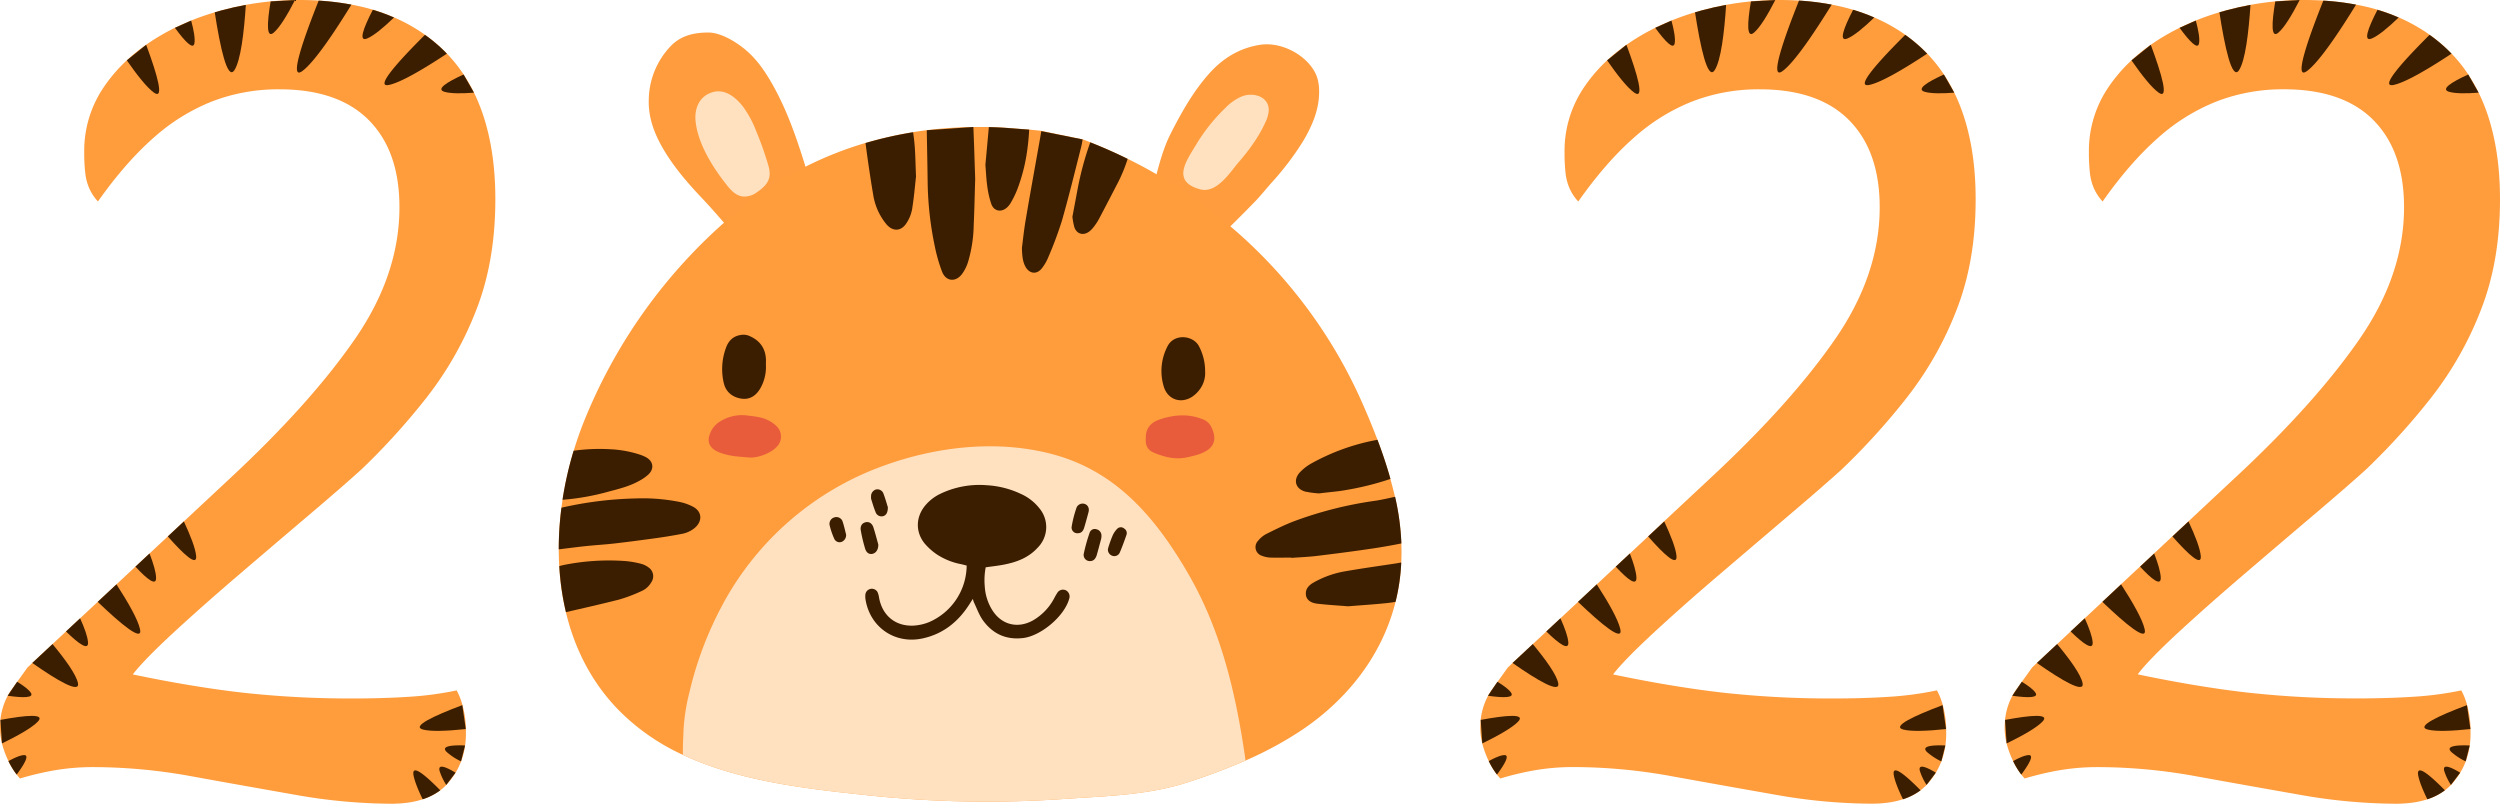<svg xmlns="http://www.w3.org/2000/svg" width="1080" height="347.21" viewBox="0 0 1080 347.21"><g id="Слой_2" data-name="Слой 2"><g id="tiger_507291576"><g id="tiger_507291576-2" data-name="tiger_507291576"><path d="M74.44 273.76Q87 262.15 102.9 248.54t30.51-26q14.57-12.36 22.76-19.78a294.34 294.34.0 0 0 28.23-31.16 147.89 147.89.0 0 0 21.4-37.84q8.19-21 8.19-47.73.0-20.78-5.46-36.85A78.38 78.38.0 0 0 204.76 40a68.38 68.38.0 0 0-4.5-7.85 62.29 62.29.0 0 0-7.21-9c-.3-.32-.6-.63-.91-.93a67.2 67.2.0 0 0-8.56-7.21 73.38 73.38.0 0 0-13.36-7.49q-2.31-1-4.72-1.87c-1.44-.53-2.92-1-4.43-1.46A92.59 92.59.0 0 0 151.82 2 112.63 112.63.0 0 0 137.67.25C135 .08 132.17.0 129.31.0h-1.86c-3.52.06-7 .25-10.54.6s-7.15.85-10.71 1.5S99.29 3.53 95.84 4.45c-1 .28-2.06.57-3.07.87Q87.51 6.88 82.58 8.88h0Q79 10.34 75.57 12a97.41 97.41.0 0 0-9.78 5.54c-.9.58-1.79 1.18-2.65 1.78a75.53 75.53.0 0 0-8.35 6.73 67.27 67.27.0 0 0-10.4 12.26 48.89 48.89.0 0 0-8 27.45 75.46 75.46.0 0 0 .46 9.15 22.38 22.38.0 0 0 1.82 6.68 20.81 20.81.0 0 0 3.64 5.44Q54.18 70.25 66.25 59.6A84.81 84.81.0 0 1 91.74 43.77a79.51 79.51.0 0 1 28.92-5.19q25.49.0 38.7 13.35t13.2 37.59q0 29.19-19.35 57.13T99.26 206.74L79.43 225.26l-6.94 6.48-7.9 7.37-6.09 5.68-8.19 7.65L42.21 260l-7.6 7.1-6.1 5.69-5.83 5.45-8.74 8.16-2.1 2c-.71 1-2.18 3.08-4.43 6.17l-2.17 3a26.8 26.8.0 0 0-1.94 3.07A27.74 27.74.0 0 0 .18 311 34.68 34.68.0 0 0 0 314.57a27.17 27.17.0 0 0 .85 6.6 39.15 39.15.0 0 0 1.65 5c.37.91.75 1.78 1.15 2.61a32.2 32.2.0 0 0 3.56 5.82q.69.9 1.44 1.71A129.4 129.4.0 0 1 23 332.87a98.75 98.75.0 0 1 18-1.48 237.5 237.5.0 0 1 41.66 3.95q22.08 4 44.39 7.92a241.16 241.16.0 0 0 41.89 3.95 52.54 52.54.0 0 0 6.56-.38 37.25 37.25.0 0 0 7.12-1.54 26.14 26.14.0 0 0 7.17-3.57l.42-.32a22.1 22.1.0 0 0 2.6-2.31c.25-.26.48-.52.72-.78a32.68 32.68.0 0 0 3.28-4.5 30.68 30.68.0 0 0 2.38-4.89 31.26 31.26.0 0 0 1.74-6.88 37 37 0 0 0 .34-5c0-.71.0-1.4.0-2.09h0v-.72a43.44 43.44.0 0 0-1.47-9.61c-.16-.59-.34-1.17-.53-1.73a28.28 28.28.0 0 0-2-4.64A140.27 140.27.0 0 1 176.89 301q-11.16.73-23.91.74a426.54 426.54.0 0 1-47.8-2.47q-21.86-2.48-47.81-7.92Q61.92 285.4 74.44 273.76z" fill="#ff9c3c"/><path d="M63.14 19.34c4.77 12.86 8 23.93 3.37 20.67-3-2.14-7.26-7.5-11.72-13.94z" fill="#3b1e00"/><path d="M193.05 23.19c-9.81 6.48-19.9 12.47-25.06 13.51-6.28 1.27 4.22-10.35 15.59-21.65a67.2 67.2.0 0 1 8.56 7.21C192.45 22.56 192.75 22.87 193.05 23.19z" fill="#3b1e00"/><path d="M151.82 2c-7.28 11.83-16.13 25.08-21.32 28.77-5.75 4.07.7-14.27 7.17-30.5A112.63 112.63.0 0 1 151.82 2z" fill="#3b1e00"/><path d="M106.2 2.11c-.76 11.77-2.22 24.2-5 28.29-3 4.39-6.11-10.09-8.43-25.08 1-.3 2-.59 3.07-.87Q101 3.07 106.2 2.11z" fill="#3b1e00"/><path d="M82.58 8.88c1.19 4.38 1.79 7.95 1.39 9.92-.56 2.71-3.94-.69-8.4-6.78z" fill="#3b1e00"/><path d="M116.91.61c-1.61 9.55-1.87 16.27 1.38 13.46 2.59-2.24 5.85-7.61 9.16-14.06z" fill="#3b1e00"/><path d="M170.22 7.56c-4.58 4.41-8.74 7.86-11.6 9.06-3.84 1.6-1.77-4.25 2.45-12.39 1.51.45 3 .93 4.43 1.46Q167.92 6.56 170.22 7.56z" fill="#3b1e00"/><path d="M200.26 32.18c-7.54 3.44-12 6.4-8.23 7.49 2.66.76 7.26.78 12.73.36z" fill="#3b1e00"/><path d="M192.79 339.09a25.17 25.17.0 0 1-2.87-6c-.82-3 2.13-2.16 6.87.71z" fill="#3b1e00"/><path d="M199.17 328.92a27.28 27.28.0 0 1-6.19-4.05c-2.46-2.4 1.35-3.08 7.93-2.83z" fill="#3b1e00"/><path d="M72.49 231.74l6.94-6.48c2.87 6.17 5 11.6 5.3 14.89C85.2 244.87 79.56 239.75 72.49 231.74z" fill="#3b1e00"/><path d="M42.21 260l8.1-7.56c5.09 7.85 9.3 15.24 10.19 19.42C61.71 277.48 52.39 269.75 42.21 260z" fill="#3b1e00"/><path d="M199.71 304.62c-12.4 4.65-22.21 9.25-16.89 10.57 3.62.89 10.53.6 18.39-.24z" fill="#3b1e00"/><path d="M190.19 341.4l-.42.32a26.14 26.14.0 0 1-7.17 3.57c-2.11-4.35-3.6-8.1-4-10.63C178 330.19 183.26 334.37 190.19 341.4z" fill="#3b1e00"/><path d="M13.94 286.4l8.74-8.16c5.61 6.74 10.26 13.21 11 16.88C34.58 299.75 24.78 294 13.94 286.4z" fill="#3b1e00"/><path d="M28.51 272.79l6.1-5.69c1.91 4.22 3.2 7.86 3.41 10.29C38.34 281.2 34.2 278.34 28.51 272.79z" fill="#3b1e00"/><path d="M58.5 244.79l6.09-5.68c1.68 4.32 2.77 8 2.84 10.46C67.55 253.32 63.72 250.42 58.5 244.79z" fill="#3b1e00"/><path d="M7.21 334.62a32.2 32.2.0 0 1-3.56-5.82c2.75-1.51 5-2.47 6.58-2.59C12.75 326 11 329.47 7.21 334.62z" fill="#3b1e00"/><path d="M.18 311c11.2-2.09 19.59-2.8 16.15.75-2.56 2.65-8.47 6-15.48 9.42z" fill="#3b1e00"/><path d="M7.41 294.52c2.88 1.76 5 3.38 5.9 4.73 1.49 2.22-3 2.31-10 1.32z" fill="#3b1e00"/><path d="M713.93 273.76q12.51-11.61 28.45-25.22t30.51-26q14.57-12.36 22.76-19.78a293.26 293.26.0 0 0 28.23-31.16 147.6 147.6.0 0 0 21.4-37.84q8.21-21 8.2-47.73.0-20.78-5.47-36.85A78.38 78.38.0 0 0 844.24 40a69.83 69.83.0 0 0-4.49-7.85 63.68 63.68.0 0 0-7.21-9c-.3-.32-.61-.63-.92-.93a67.2 67.2.0 0 0-8.56-7.21A73 73 0 0 0 809.7 7.56q-2.3-1-4.71-1.87c-1.45-.53-2.93-1-4.44-1.46A91.92 91.92.0 0 0 791.3 2 112.4 112.4.0 0 0 777.15.25Q773.09.0 768.79.0h-1.86c-3.52.06-7 .25-10.53.6s-7.15.85-10.72 1.5-6.91 1.42-10.35 2.34c-1 .28-2.06.57-3.08.87Q727 6.88 722.07 8.88h0q-3.59 1.45-7 3.14a97.41 97.41.0 0 0-9.78 5.54c-.91.58-1.79 1.18-2.66 1.78a76.47 76.47.0 0 0-8.35 6.73 67.21 67.21.0 0 0-10.39 12.26 48.81 48.81.0 0 0-8 27.45 77.83 77.83.0 0 0 .45 9.15 22.38 22.38.0 0 0 1.82 6.68 20.85 20.85.0 0 0 3.65 5.44q11.83-16.8 23.9-27.45a84.73 84.73.0 0 1 25.5-15.83 79.5 79.5.0 0 1 28.91-5.19q25.5.0 38.7 13.35t13.21 37.59q0 29.19-19.35 57.13t-54 60.09l-19.83 18.52L712 231.74l-7.89 7.37-6.1 5.68-8.19 7.65-8.1 7.56-7.6 7.1-6.1 5.69-5.83 5.45-8.74 8.16-2.1 2c-.7 1-2.18 3.08-4.43 6.17l-2.17 3a26.72 26.72.0 0 0-1.93 3.07A27.94 27.94.0 0 0 639.66 311a34.68 34.68.0 0 0-.18 3.57 27.2 27.2.0 0 0 .86 6.6 36.26 36.26.0 0 0 1.65 5c.36.91.75 1.78 1.15 2.61a32.18 32.18.0 0 0 3.55 5.82c.46.6.95 1.17 1.44 1.71a129.06 129.06.0 0 1 14.35-3.46 98.56 98.56.0 0 1 18-1.48 237.41 237.41.0 0 1 41.66 3.95q22.08 4 44.39 7.92a241.25 241.25.0 0 0 41.89 3.95 52.42 52.42.0 0 0 6.56-.38 37.36 37.36.0 0 0 7.13-1.54 26.08 26.08.0 0 0 7.16-3.57l.43-.32a22.94 22.94.0 0 0 2.6-2.31l.71-.78a31.87 31.87.0 0 0 3.28-4.5 29.85 29.85.0 0 0 2.38-4.89 31.26 31.26.0 0 0 1.74-6.88 35.47 35.47.0 0 0 .34-5c0-.71.0-1.4.0-2.09h0c0-.25.0-.49.0-.72a42.88 42.88.0 0 0-1.46-9.61c-.17-.59-.34-1.17-.54-1.73a27.45 27.45.0 0 0-2-4.64A139.88 139.88.0 0 1 816.37 301q-11.16.73-23.9.74a426.59 426.59.0 0 1-47.81-2.47q-21.85-2.48-47.81-7.92Q701.4 285.4 713.93 273.76z" fill="#ff9c3c"/><path d="M702.62 19.34c4.77 12.86 8 23.93 3.38 20.67-3-2.14-7.27-7.5-11.73-13.94z" fill="#3b1e00"/><path d="M832.54 23.19c-9.82 6.48-19.91 12.47-25.06 13.51-6.29 1.27 4.21-10.35 15.58-21.65a67.2 67.2.0 0 1 8.56 7.21C831.93 22.56 832.24 22.87 832.54 23.19z" fill="#3b1e00"/><path d="M791.3 2C784 13.81 775.17 27.06 770 30.75c-5.74 4.07.7-14.27 7.17-30.5A112.4 112.4.0 0 1 791.3 2z" fill="#3b1e00"/><path d="M745.68 2.11c-.76 11.77-2.22 24.2-5 28.29-3 4.39-6.11-10.09-8.43-25.08 1-.3 2-.59 3.08-.87Q740.49 3.07 745.68 2.11z" fill="#3b1e00"/><path d="M722.07 8.88c1.18 4.38 1.78 7.95 1.38 9.92-.56 2.71-3.93-.69-8.39-6.78z" fill="#3b1e00"/><path d="M756.4.61c-1.62 9.55-1.88 16.27 1.37 13.46 2.59-2.24 5.85-7.61 9.16-14.06z" fill="#3b1e00"/><path d="M809.7 7.56c-4.57 4.41-8.74 7.86-11.59 9.06-3.84 1.6-1.78-4.25 2.44-12.39 1.51.45 3 .93 4.44 1.46Q807.41 6.56 809.7 7.56z" fill="#3b1e00"/><path d="M839.75 32.18c-7.55 3.44-12 6.4-8.24 7.49 2.66.76 7.26.78 12.73.36z" fill="#3b1e00"/><path d="M832.28 339.09a25.26 25.26.0 0 1-2.88-6c-.82-3 2.14-2.16 6.87.71z" fill="#3b1e00"/><path d="M838.65 328.92a27.28 27.28.0 0 1-6.19-4.05c-2.46-2.4 1.36-3.08 7.93-2.83z" fill="#3b1e00"/><path d="M712 231.74l6.94-6.48c2.88 6.17 5 11.6 5.3 14.89C724.69 244.87 719 239.75 712 231.74z" fill="#3b1e00"/><path d="M681.69 260l8.1-7.56c5.09 7.85 9.3 15.24 10.2 19.42C701.19 277.48 691.88 269.75 681.69 260z" fill="#3b1e00"/><path d="M839.2 304.62c-12.41 4.65-22.22 9.25-16.89 10.57 3.61.89 10.52.6 18.38-.24z" fill="#3b1e00"/><path d="M829.68 341.4l-.43.32a26.08 26.08.0 0 1-7.16 3.57c-2.12-4.35-3.61-8.1-4-10.63C817.44 330.19 822.74 334.37 829.68 341.4z" fill="#3b1e00"/><path d="M653.42 286.4l8.74-8.16c5.62 6.74 10.27 13.21 11 16.88C674.07 299.75 664.27 294 653.42 286.4z" fill="#3b1e00"/><path d="M668 272.79l6.1-5.69c1.91 4.22 3.2 7.86 3.41 10.29C677.83 281.2 673.68 278.34 668 272.79z" fill="#3b1e00"/><path d="M698 244.79l6.1-5.68c1.67 4.32 2.76 8 2.84 10.46C707 253.32 703.21 250.42 698 244.79z" fill="#3b1e00"/><path d="M646.69 334.62a32.18 32.18.0 0 1-3.55-5.82c2.74-1.51 5-2.47 6.58-2.59C652.23 326 650.51 329.47 646.69 334.62z" fill="#3b1e00"/><path d="M639.66 311c11.2-2.09 19.6-2.8 16.16.75-2.57 2.65-8.48 6-15.48 9.42z" fill="#3b1e00"/><path d="M646.89 294.52c2.88 1.76 5 3.38 5.91 4.73 1.48 2.22-2.95 2.31-10 1.32z" fill="#3b1e00"/><path d="M940.45 273.76Q953 262.15 968.9 248.54t30.51-26q14.57-12.36 22.77-19.78a295.43 295.43.0 0 0 28.23-31.16 147.87 147.87.0 0 0 21.39-37.84q8.21-21 8.2-47.73.0-20.78-5.46-36.85a78.41 78.41.0 0 0-3.78-9.18 68.32 68.32.0 0 0-4.49-7.85 63 63 0 0 0-7.21-9c-.3-.32-.61-.63-.91-.93a67.29 67.29.0 0 0-8.57-7.21 73 73 0 0 0-13.36-7.49q-2.29-1-4.71-1.87c-1.45-.53-2.93-1-4.44-1.46A91.92 91.92.0 0 0 1017.82 2 112.47 112.47.0 0 0 1003.68.25Q999.6.0 995.31.0h-1.86c-3.52.06-7 .25-10.53.6s-7.15.85-10.71 1.5-6.92 1.42-10.36 2.34c-1 .28-2.06.57-3.08.87q-5.25 1.56-10.18 3.56h0q-3.59 1.45-7 3.14a97.41 97.41.0 0 0-9.78 5.54c-.91.58-1.79 1.18-2.66 1.78a76.35 76.35.0 0 0-8.34 6.73 66.88 66.88.0 0 0-10.4 12.26 48.81 48.81.0 0 0-8 27.45 75.46 75.46.0 0 0 .46 9.15 22.09 22.09.0 0 0 1.82 6.68 20.81 20.81.0 0 0 3.64 5.44q11.83-16.8 23.9-27.45a84.73 84.73.0 0 1 25.5-15.83 79.5 79.5.0 0 1 28.91-5.19q25.5.0 38.7 13.35t13.21 37.59q0 29.19-19.35 57.13t-54 60.09l-19.83 18.52-6.94 6.48-7.89 7.37-6.09 5.68-8.2 7.65L908.22 260l-7.61 7.1-6.1 5.69-5.83 5.45-8.74 8.16-2.1 2c-.7 1-2.18 3.08-4.42 6.17l-2.18 3a26.72 26.72.0 0 0-1.93 3.07A27.94 27.94.0 0 0 866.18 311c-.11 1.16-.17 2.35-.17 3.57a27.17 27.17.0 0 0 .85 6.6 36.26 36.26.0 0 0 1.65 5c.36.91.75 1.78 1.15 2.61a32.75 32.75.0 0 0 3.55 5.82c.47.6.95 1.17 1.45 1.71A128.31 128.31.0 0 1 889 332.87a98.64 98.64.0 0 1 18-1.48 237.41 237.41.0 0 1 41.66 3.95q22.08 4 44.4 7.92a241 241 0 0 0 41.88 3.95 52.31 52.31.0 0 0 6.56-.38 37.19 37.19.0 0 0 7.13-1.54 25.94 25.94.0 0 0 7.16-3.57l.43-.32a22.94 22.94.0 0 0 2.6-2.31l.71-.78a31.1 31.1.0 0 0 3.28-4.5 29.06 29.06.0 0 0 2.38-4.89 31.85 31.85.0 0 0 1.75-6.88 37.05 37.05.0 0 0 .33-5c0-.71.0-1.4.0-2.09h0q0-.37.0-.72a43.44 43.44.0 0 0-1.47-9.61c-.16-.59-.34-1.17-.53-1.73a27.47 27.47.0 0 0-2-4.64 139.88 139.88.0 0 1-20.26 2.72q-11.16.73-23.9.74a426.72 426.72.0 0 1-47.81-2.47q-21.85-2.48-47.81-7.92Q927.93 285.4 940.45 273.76z" fill="#ff9c3c"/><path d="M929.14 19.34c4.77 12.86 8 23.93 3.38 20.67-3-2.14-7.26-7.5-11.72-13.94z" fill="#3b1e00"/><path d="M1059.06 23.19c-9.81 6.48-19.9 12.47-25.06 13.51-6.29 1.27 4.21-10.35 15.58-21.65a67.29 67.29.0 0 1 8.57 7.21C1058.45 22.56 1058.76 22.87 1059.06 23.19z" fill="#3b1e00"/><path d="M1017.82 2c-7.27 11.83-16.12 25.08-21.32 28.77-5.74 4.07.7-14.27 7.18-30.5A112.47 112.47.0 0 1 1017.82 2z" fill="#3b1e00"/><path d="M972.21 2.11c-.77 11.77-2.23 24.2-5 28.29-3 4.39-6.11-10.09-8.43-25.08 1-.3 2-.59 3.08-.87Q967 3.07 972.21 2.11z" fill="#3b1e00"/><path d="M948.59 8.88c1.18 4.38 1.79 7.95 1.38 9.92-.55 2.71-3.93-.69-8.39-6.78z" fill="#3b1e00"/><path d="M982.92.61c-1.62 9.55-1.88 16.27 1.38 13.46 2.59-2.24 5.85-7.61 9.15-14.06z" fill="#3b1e00"/><path d="M1036.22 7.56c-4.57 4.41-8.74 7.86-11.59 9.06-3.84 1.6-1.77-4.25 2.44-12.39 1.51.45 3 .93 4.44 1.46Q1033.92 6.56 1036.22 7.56z" fill="#3b1e00"/><path d="M1066.27 32.18c-7.54 3.44-12 6.4-8.23 7.49 2.65.76 7.26.78 12.72.36z" fill="#3b1e00"/><path d="M1058.8 339.09a25.26 25.26.0 0 1-2.88-6c-.82-3 2.14-2.16 6.87.71z" fill="#3b1e00"/><path d="M1065.17 328.92a27.18 27.18.0 0 1-6.18-4.05c-2.47-2.4 1.35-3.08 7.93-2.83z" fill="#3b1e00"/><path d="M938.49 231.74l6.94-6.48c2.88 6.17 5 11.6 5.3 14.89C951.21 244.87 945.57 239.75 938.49 231.74z" fill="#3b1e00"/><path d="M908.22 260l8.09-7.56c5.09 7.85 9.3 15.24 10.2 19.42C927.71 277.48 918.4 269.75 908.22 260z" fill="#3b1e00"/><path d="M1065.72 304.62c-12.41 4.65-22.21 9.25-16.89 10.57 3.61.89 10.53.6 18.39-.24z" fill="#3b1e00"/><path d="M1056.2 341.4l-.43.32a25.94 25.94.0 0 1-7.16 3.57c-2.12-4.35-3.6-8.1-4-10.63C1044 330.19 1049.26 334.37 1056.2 341.4z" fill="#3b1e00"/><path d="M879.94 286.4l8.74-8.16c5.62 6.74 10.27 13.21 11 16.88C900.59 299.75 890.79 294 879.94 286.4z" fill="#3b1e00"/><path d="M894.51 272.79l6.1-5.69c1.91 4.22 3.21 7.86 3.41 10.29C904.35 281.2 900.21 278.34 894.51 272.79z" fill="#3b1e00"/><path d="M924.51 244.79l6.09-5.68c1.67 4.32 2.77 8 2.84 10.46C933.55 253.32 929.73 250.42 924.51 244.79z" fill="#3b1e00"/><path d="M873.21 334.62a32.75 32.75.0 0 1-3.55-5.82c2.74-1.51 5-2.47 6.58-2.59C878.75 326 877 329.47 873.21 334.62z" fill="#3b1e00"/><path d="M866.18 311c11.21-2.09 19.6-2.8 16.16.75-2.56 2.65-8.47 6-15.48 9.42z" fill="#3b1e00"/><path d="M873.42 294.52c2.87 1.76 5 3.38 5.9 4.73 1.49 2.22-3 2.31-10 1.32z" fill="#3b1e00"/><g id="tiger_face" data-name="tiger face"><g id="ears"><path d="M306.33 14.05c4.53.16 10.22 3 15.3 7.11 5.46 4.44 9.26 10.21 12.62 16.29 5.79 10.46 9.69 21.68 13.24 33 1.51 4.83 3 9.67 4.48 14.5 1 3.19.94 4-1.83 6-3.18 2.3-6.57 4.32-9.93 6.36-4 2.46-8.19 4.76-12.23 7.23a27 27 0 0 0-2.85 2.53 5.6 5.6.0 0 1-1.78 1.13c-1.54.49-5.22-1-5.9-2.42a3.57 3.57.0 0 1-.2-2.5 2.21 2.21.0 0 0-.57-2.58c-4.37-4.93-8.58-10-13.12-14.77-6.34-6.66-12.32-13.58-17-21.52-3.91-6.68-6.61-13.77-6.28-21.69a34.11 34.11.0 0 1 9.34-22.67C293.5 16 298.5 14 306.33 14.05z" fill="#ff9c3d"/><path d="M569.84 40.72c-.18 7-3.08 13.88-7 20.43A123.12 123.12.0 0 1 549.26 79c-2.4 2.7-4.65 5.54-7.16 8.14-4.57 4.73-9.29 9.33-13.93 14a19.84 19.84.0 0 0-2 2.38c-1.29 1.76-2.87 2.22-4.82 1.06a70.54 70.54.0 0 1-6-4c-4.65-3.42-9.26-6.92-13.88-10.38-.26-.2-.49-.42-.75-.61-2.76-2-3.81-4.36-2.83-7.87 2.26-8.12 4-16.41 7.84-24 4.71-9.25 9.8-18.31 16.76-26.08 5.87-6.55 13.17-11 22.06-12.31 8.59-1.26 18.88 3.85 23.2 11.36C569.31 33.37 570 36.43 569.84 40.72z" fill="#ff9c3d"/><path d="M548.09 47.78a14.05 14.05.0 0 1-1.5 5.18c-2.84 6.27-7.05 12-11.67 17.32-3.48 4.06-9.29 13.5-16.53 11.49-12.54-3.46-5.73-12.47-1.63-19.33a76.74 76.74.0 0 1 12.46-15.67 22.32 22.32.0 0 1 7.1-5.06c5.35-2.14 11.8.2 11.77 5.78z" fill="#ffe1c0"/><path d="M321.07 84.9l-.63-.09c-2.75-.52-4.83-2.75-6.57-5-6-7.58-12.5-17.85-13.4-27.69C3e2 47 302 41.53 307.83 39.83c5.3-1.56 9.89 2.09 13.05 6.11a44.26 44.26.0 0 1 5.75 10.61A136.49 136.49.0 0 1 332 71.76c1.52 5.44-.54 8.27-5.23 11.45A9 9 0 0 1 321.07 84.9z" fill="#ffe1c0"/></g><g id="head"><path d="M605.34 243a86.38 86.38.0 0 1-2.47 17c-5.65 22.65-20.26 41.64-40.11 55.13A156.79 156.79.0 0 1 538 328.58 265.31 265.31.0 0 1 512.93 338c-17.07 5.55-35.38 5.93-53.29 7.16a484.23 484.23.0 0 1-84.71-1.58c-26.22-2.79-55.36-6-79.91-17.48a94.06 94.06.0 0 1-27.95-19.52c-11.65-12-18.89-26.56-22.61-42.15a114 114 0 0 1-2.87-19.9q-.21-3.6-.21-7.22a137.84 137.84.0 0 1 1.17-18q.22-1.7.48-3.39a152.85 152.85.0 0 1 4.81-21.19c1.15-3.81 2.44-7.55 3.85-11.19a228.48 228.48.0 0 1 61.06-87.31c3.72-3.26 7.53-6.38 11.44-9.32 2.48-1.88 5-3.69 7.56-5.43 1.33-.9 2.66-1.78 4-2.63h0Q341.7 75.1 348 72A155.59 155.59.0 0 1 373.9 61.75a170.41 170.41.0 0 1 20.57-4.66q2.7-.44 5.42-.79l.49-.06a178.14 178.14.0 0 1 20.12-1.38c2.21.0 4.43.0 6.64.0 3.15.08 6.31.24 9.45.49 2.64.21 5.32.41 8 .64 1.73.16 3.48.33 5.22.53l17.85 3.67c.69.24 1.36.48 2 .74l1.29.51q8.21 3.24 16.14 7.15 6.33 3.1 12.44 6.64a216.38 216.38.0 0 1 31.92 22.48 212.52 212.52.0 0 1 57.33 77c2.13 4.83 4.24 9.91 6.22 15.15 2.08 5.52 4 11.22 5.62 17 .72 2.56 1.38 5.13 2 7.7a108.94 108.94.0 0 1 2.76 20.16h0Q605.54 238.9 605.34 243z" fill="#ff9c3c"/><path d="M538 328.58A265.31 265.31.0 0 1 512.93 338c-17.07 5.55-35.38 5.93-53.29 7.16a484.23 484.23.0 0 1-84.71-1.58c-26.22-2.79-55.36-6-79.91-17.48-.08-3.81.15-7.62.3-11.41A87 87 0 0 1 297.85 299a153.84 153.84.0 0 1 14.1-37.4 128.2 128.2.0 0 1 70.11-60.52c22.83-8.24 49-11.22 72.86-4.8 27.48 7.4 44.33 27.45 58.17 51.19 14.27 24.46 20.62 51.33 24.7 79C537.89 327.22 538 327.89 538 328.58z" fill="#ffe1c0"/></g><g id="face"><path d="M425.82 245.08a29.88 29.88.0 0 0-.39 8.43 21.64 21.64.0 0 0 3.07 9.79c3.93 6.55 11 8.44 17.7 4.74a23.87 23.87.0 0 0 9.11-9.4 30.22 30.22.0 0 1 1.56-2.71 2.9 2.9.0 0 1 3.65-.89 3 3 0 0 1 1.41 3.51c-2 7.55-12.15 16.16-20 17.09-7.31.86-13.13-1.84-17.34-7.72-1.65-2.31-2.6-5.12-3.86-7.71-.16-.34-.23-.72-.47-1.47-.64 1-1.09 1.69-1.53 2.39-4.84 7.57-11.39 12.81-20.31 14.7-11.8 2.5-22.47-4.79-24.49-16.69a8.7 8.7.0 0 1-.08-2.39 2.82 2.82.0 0 1 5.23-1 9.21 9.21.0 0 1 .69 2.52c1.41 7.62 7 12.32 14.79 12a21 21 0 0 0 6.76-1.5 26.86 26.86.0 0 0 16.28-24.44c-.68-.18-1.42-.39-2.17-.56a29.21 29.21.0 0 1-10.68-4.25 26.29 26.29.0 0 1-5.35-4.79c-4-5-3.81-11.43.32-16.38a19.31 19.31.0 0 1 6.45-5 39 39 0 0 1 20.14-3.73 39.6 39.6.0 0 1 14.63 3.71 21.29 21.29.0 0 1 8.26 6.48 12.6 12.6.0 0 1-.89 16.75c-3.62 4-8.31 6-13.41 7.1C432 244.33 429 244.61 425.82 245.08z" fill="#3b1e00"/><path d="M420.5 54.86V55c.32 7.38.53 14.77.78 22.32-.2 6.58-.33 13.33-.64 20.07a59 59 0 0 1-2.48 15.89 17.56 17.56.0 0 1-2.58 5.11c-2.81 3.68-7 3.2-8.64-1.1a70.34 70.34.0 0 1-3.1-10.85 143.44 143.44.0 0 1-3.09-27.72c-.09-7.49-.26-15-.38-22.47z" fill="#3b1e00"/><path d="M300.31 227.91a12.18 12.18.0 0 1-6.06 2.78c-3.7.72-7.43 1.31-11.17 1.83-5.89.81-11.78 1.59-17.69 2.27-4.23.48-8.49.71-12.73 1.17-3.76.41-7.52.9-11.28 1.37a137.84 137.84.0 0 1 1.17-18 158.73 158.73.0 0 1 32-4 81.39 81.39.0 0 1 18.83 1.47 22 22 0 0 1 6.09 2.15C303.26 221 303.53 225 300.31 227.91z" fill="#3b1e00"/><path d="M605.4 234.76h0c-4.21.85-8.45 1.6-12.69 2.23-7.94 1.18-15.91 2.21-23.88 3.17-3.66.44-7.36.58-11 .85a.53.53.0 0 1 0-.13c-3 0-5.95.08-8.92.0a11.4 11.4.0 0 1-3.74-.77 3.92 3.92.0 0 1-1.69-6.48 11.3 11.3.0 0 1 3.48-2.91c4-2 8-4 12.22-5.6a167 167 0 0 1 35.18-8.83c2.8-.42 5.55-1.11 8.33-1.66A108.94 108.94.0 0 1 605.4 234.76z" fill="#3b1e00"/><path d="M467.68 60.24a31.53 31.53.0 0 1-.68 3.51c-2.69 10.57-5.27 21.18-8.27 31.67A160.81 160.81.0 0 1 452.91 111a20.12 20.12.0 0 1-2.73 4.79c-2.21 2.92-5.44 2.6-7.19-.6-1.22-2.25-1.43-4.74-1.52-8.12.45-3.44.89-7.77 1.62-12 2-11.86 4.18-23.71 6.27-35.57.17-1 .32-1.9.47-2.85z" fill="#3b1e00"/><path d="M395.72 76.25c-.45 4-.87 9.12-1.7 14.17a16.08 16.08.0 0 1-2.44 6c-2.33 3.63-6 3.7-8.75.34a26.35 26.35.0 0 1-5.57-12.4c-1.27-7.49-2.37-15-3.36-22.57a170.41 170.41.0 0 1 20.57-4.66c.19 1.35.36 2.7.5 4C395.46 65.77 395.46 70.44 395.72 76.25z" fill="#3b1e00"/><path d="M280 205.08a19.79 19.79.0 0 1-3.74 2.59c-4.16 2.36-8.77 3.5-13.34 4.7A103.47 103.47.0 0 1 243 215.91a152.85 152.85.0 0 1 4.81-21.19 81.23 81.23.0 0 1 16.13-.63 48.36 48.36.0 0 1 12.27 2.24 17.83 17.83.0 0 1 2.88 1.2C282.32 199.33 282.72 202.57 280 205.08z" fill="#3b1e00"/><path d="M281.36 251.54a8.93 8.93.0 0 1-4.23 3.81 66.47 66.47.0 0 1-9.64 3.65c-7.64 1.95-15.34 3.68-23 5.45a114 114 0 0 1-2.87-19.9c1-.27 2-.51 3.06-.7a98.92 98.92.0 0 1 25.42-1.48 42.08 42.08.0 0 1 6.86 1.19 9.41 9.41.0 0 1 3.21 1.57A4.58 4.58.0 0 1 281.36 251.54z" fill="#3b1e00"/><path d="M600.68 206.9a125.78 125.78.0 0 1-22.12 5.25c-2.86.35-5.74.63-8.75 1a42.47 42.47.0 0 1-5.84-.76c-4.28-1.12-5.46-5-2.45-8.31a20.89 20.89.0 0 1 5.11-3.94 92.86 92.86.0 0 1 27-9.88l1.44-.29C597.14 195.45 599.07 201.15 600.68 206.9z" fill="#3b1e00"/><path d="M605.34 243a86.38 86.38.0 0 1-2.47 17c-1.18.21-2.37.38-3.55.51-5.59.6-11.21.94-16.92 1.41-4.41-.36-8.91-.6-13.37-1.13-3-.36-4.66-1.78-4.88-3.87-.25-2.51 1.26-4.07 3.22-5.21a41.82 41.82.0 0 1 14-4.95c7.19-1.26 14.44-2.26 21.66-3.36z" fill="#3b1e00"/><path d="M487.15 68.64A66 66 0 0 1 483 78.78c-2.73 5.27-5.46 10.55-8.24 15.8A24.8 24.8.0 0 1 472.51 98a10.28 10.28.0 0 1-2 2.05c-2.53 1.87-5.36 1.06-6.39-1.9a31.38 31.38.0 0 1-.84-4.51c.72-3.82 1.48-7.84 2.23-11.86A132.69 132.69.0 0 1 471 61.49Q479.22 64.73 487.15 68.64z" fill="#3b1e00"/><path d="M444.61 56c-.15 2.94-.43 5.88-.83 8.79A76.43 76.43.0 0 1 439.4 82a42.06 42.06.0 0 1-2.63 5.4A8.56 8.56.0 0 1 435 89.66c-2.49 2.23-5.67 1.57-6.77-1.58a39.94 39.94.0 0 1-1.71-7.48c-.44-3-.55-6.07-.83-9.4.49-5.3 1-10.78 1.49-16.29 3.15.08 6.31.24 9.45.49C439.23 55.61 441.91 55.81 444.61 56z" fill="#3b1e00"/><path d="M330.87 157.61A18.53 18.53.0 0 1 328.32 168c-1.9 3.1-4.57 4.79-8.24 4.18s-6.5-2.85-7.4-6.68a26.39 26.39.0 0 1 .92-15.18c1-2.89 2.95-5 6.1-5.56a6.68 6.68.0 0 1 3.5.16c4.46 1.73 7.27 4.88 7.66 9.84C330.94 155.67 330.87 156.64 330.87 157.61z" fill="#3b1e00"/><path d="M520.61 160.37a11.81 11.81.0 0 1-2.09 7.53 13.32 13.32.0 0 1-3.54 3.52c-4.89 3.13-10.49 1.19-12.21-4.34a23.06 23.06.0 0 1 1.52-17.33c2.78-5.79 11.07-5 13.64-.24A23 23 0 0 1 520.61 160.37z" fill="#3b1e00"/><path d="M379.43 235.24c.05 2.17-1 3.65-2.44 4s-2.68-.37-3.24-2.19a66.9 66.9.0 0 1-1.89-7.91c-.33-1.93.57-3.17 2.09-3.53s2.83.5 3.39 2.31C378.16 230.47 378.83 233.11 379.43 235.24z" fill="#3b1e00"/><path d="M471 242.39a2.66 2.66.0 0 1-2.83-3.1 74 74 0 0 1 2.57-9.21 2.32 2.32.0 0 1 2.95-1.43 2.76 2.76.0 0 1 2.14 2.82 5.25 5.25.0 0 1-.16 1.42c-.61 2.32-1.22 4.64-1.89 6.94C473.22 241.57 472.31 242.35 471 242.39z" fill="#3b1e00"/><path d="M465.6 230.36a2.47 2.47.0 0 1-2.66-2.75 49.9 49.9.0 0 1 2.13-8.33 2.85 2.85.0 0 1 3.64-1.54c1.32.49 2 1.94 1.5 3.63q-.85 3.25-1.81 6.48C467.89 229.59 467 230.35 465.6 230.36z" fill="#3b1e00"/><path d="M478.63 237.15c.08-.28.18-.75.34-1.2a50.31 50.31.0 0 1 1.74-4.73 10 10 0 0 1 2.05-2.9 2.18 2.18.0 0 1 2.88.0 2.3 2.3.0 0 1 1 2.73c-.89 2.57-1.82 5.13-2.88 7.62a2.57 2.57.0 0 1-3.21 1.44A2.8 2.8.0 0 1 478.63 237.15z" fill="#3b1e00"/><path d="M383.56 219.12c0 2.34-.78 3.54-2.07 3.87a2.71 2.71.0 0 1-3.26-1.82c-.73-1.78-1.27-3.63-1.85-5.47a3.37 3.37.0 0 1-.08-1.19 3 3 0 0 1 2.19-3.07 2.81 2.81.0 0 1 3.22 1.95C382.5 215.48 383.09 217.64 383.56 219.12z" fill="#3b1e00"/><path d="M365.52 230.94a3.14 3.14.0 0 1-1.91 3.14 2.51 2.51.0 0 1-3.23-1.37 32.76 32.76.0 0 1-2-5.88 2.89 2.89.0 0 1 2.11-3.33 2.84 2.84.0 0 1 3.42 1.53C364.63 227.06 365.06 229.18 365.52 230.94z" fill="#3b1e00"/><path d="M324.1 197.67c-3.77-.35-8.12-.41-12.27-1.85a15.1 15.1.0 0 1-2.64-1.13c-2.85-1.65-3.7-4.09-2.53-7.18a10.44 10.44.0 0 1 4.48-5.48 17.82 17.82.0 0 1 11.75-2.53c3.18.42 6.42.66 9.29 2.23a13.41 13.41.0 0 1 3.61 2.71 6.21 6.21.0 0 1-.2 8.53l-.16.18C333.12 195.58 328 197.73 324.1 197.67z" fill="#e85c3c"/><path d="M495 189.13c-.08-4 2.11-6.59 5.77-7.84 6-2.08 12.17-2.68 18.37-.33a7 7 0 0 1 3.89 3c2.08 3.91 2.63 8.16-2 10.88-2.62 1.55-5.5 2.13-8.4 2.76-4.94 1.05-9.58-.15-14.06-2C495.71 194.44 494.75 192.41 495 189.13z" fill="#e85c3c"/></g></g></g></g></g></svg>